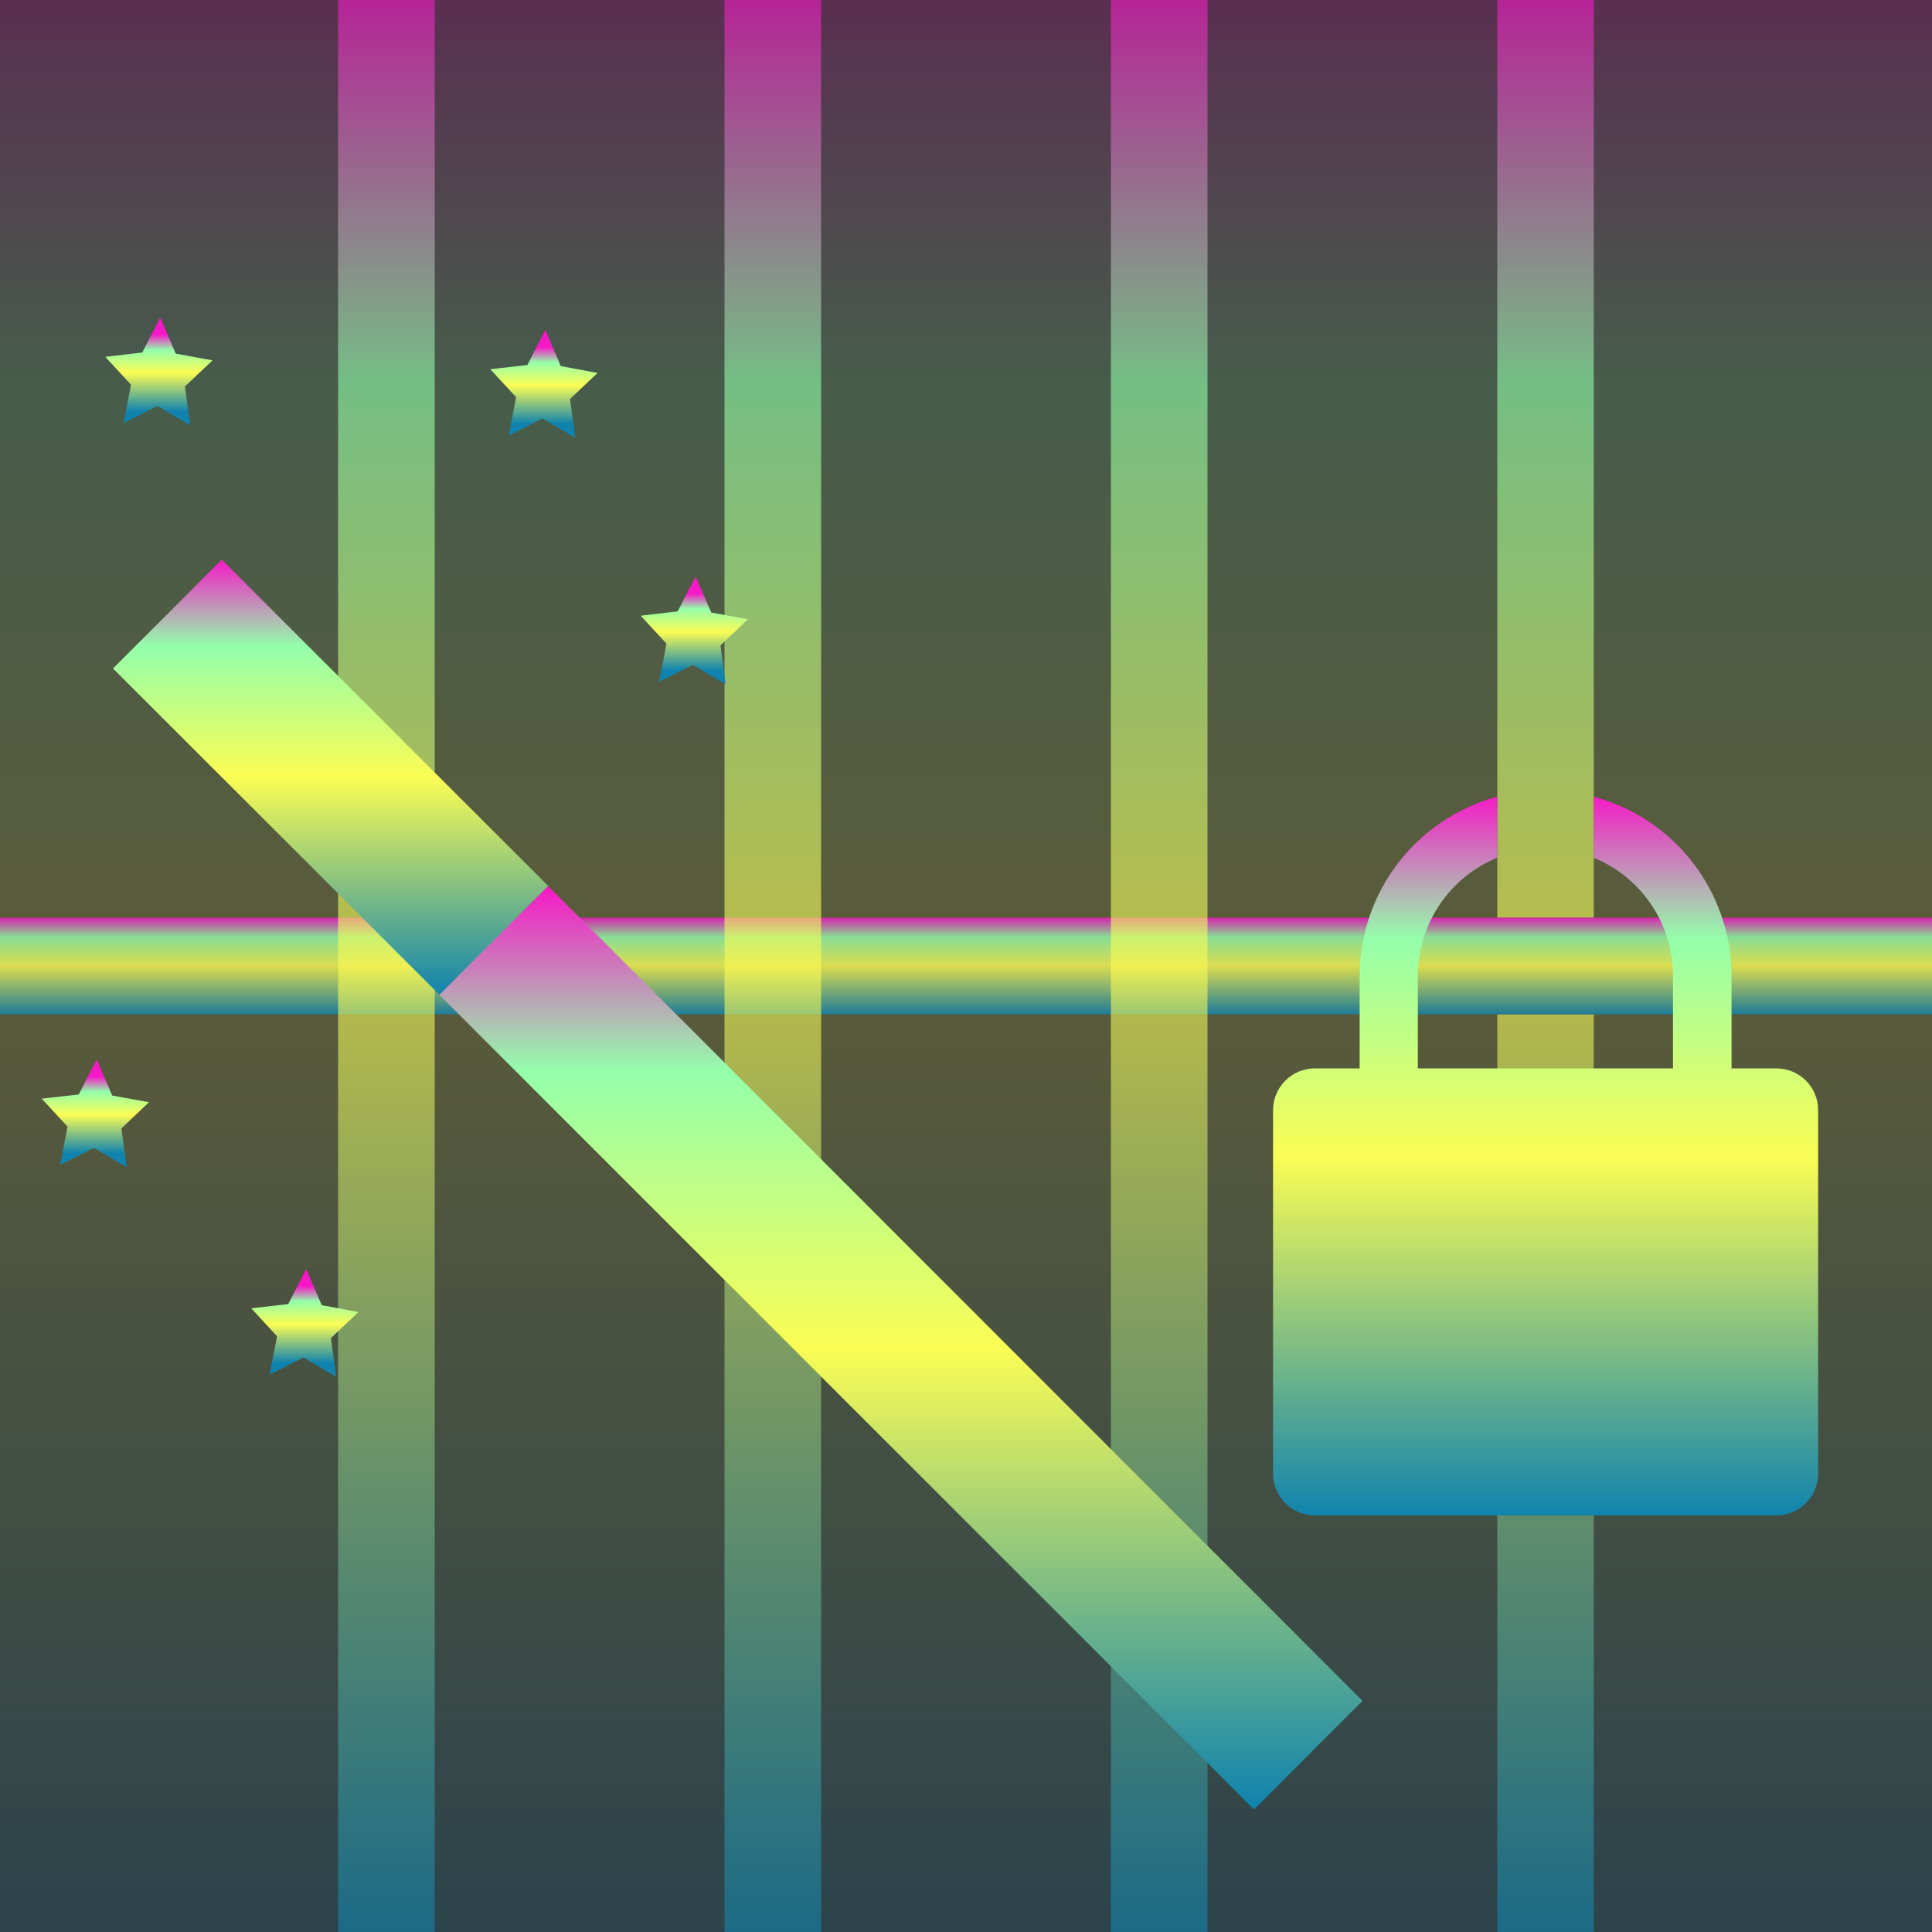 <?xml version="1.0" encoding="UTF-8" standalone="no"?>
<!-- Created with Inkscape (http://www.inkscape.org/) -->

<svg
   width="16"
   height="16"
   viewBox="0 0 16 16"
   version="1.1"
   id="svg1"
   xmlns:xlink="http://www.w3.org/1999/xlink"
   xmlns="http://www.w3.org/2000/svg"
   xmlns:svg="http://www.w3.org/2000/svg"
   xmlns:rdf="http://www.w3.org/1999/02/22-rdf-syntax-ns#"
   xmlns:cc="http://creativecommons.org/ns#"
   xmlns:dc="http://purl.org/dc/elements/1.1/">
  <rect x="0" y="0" width="16" height="16" fill="#333333" stroke="none"/>
  <defs>
   <style id="current-color-scheme" type="text/css">
   .ColorScheme-Text { color: #0abdc6; } .ColorScheme-Highlight { color:#5294e2; }
  </style>
  <linearGradient id="arrongin" x1="0%" x2="0%" y1="0%" y2="100%">
   <stop offset="0%" style="stop-color:#dd9b44; stop-opacity:1"/>
   <stop offset="100%" style="stop-color:#ad6c16; stop-opacity:1"/>
  </linearGradient>
  <linearGradient id="aurora" x1="0%" x2="0%" y1="0%" y2="100%">
   <stop offset="0%" style="stop-color:#09D4DF; stop-opacity:1"/>
   <stop offset="100%" style="stop-color:#9269F4; stop-opacity:1"/>
  </linearGradient>
  <linearGradient id="cyberneon" x1="0%" x2="0%" y1="0%" y2="100%">
    <stop offset="0" style="stop-color:#0abdc6; stop-opacity:1"/>
    <stop offset="1" style="stop-color:#ea00d9; stop-opacity:1"/>
  </linearGradient>
  <linearGradient id="fitdance" x1="0%" x2="0%" y1="0%" y2="100%">
   <stop offset="0%" style="stop-color:#1AD6AB; stop-opacity:1"/>
   <stop offset="100%" style="stop-color:#329DB6; stop-opacity:1"/>
  </linearGradient>
  <linearGradient id="oomox" x1="0%" x2="0%" y1="0%" y2="100%">
   <stop offset="0%" style="stop-color:#0abdc6; stop-opacity:1"/>
   <stop offset="100%" style="stop-color:#b800ff; stop-opacity:1"/>
  </linearGradient>
  <linearGradient id="rainblue" x1="0%" x2="0%" y1="0%" y2="100%">
   <stop offset="0%" style="stop-color:#00F260; stop-opacity:1"/>
   <stop offset="100%" style="stop-color:#0575E6; stop-opacity:1"/>
  </linearGradient>
  <linearGradient id="sunrise" x1="0%" x2="0%" y1="0%" y2="100%">
   <stop offset="0%" style="stop-color: #FF8501; stop-opacity:1"/>
   <stop offset="100%" style="stop-color: #FFCB01; stop-opacity:1"/>
  </linearGradient>
  <linearGradient id="telinkrin" x1="0%" x2="0%" y1="0%" y2="100%">
   <stop offset="0%" style="stop-color: #b2ced6; stop-opacity:1"/>
   <stop offset="100%" style="stop-color: #6da5b7; stop-opacity:1"/>
  </linearGradient>
  <linearGradient id="60spsycho" x1="0%" x2="0%" y1="0%" y2="100%">
   <stop offset="0%" style="stop-color: #df5940; stop-opacity:1"/>
   <stop offset="25%" style="stop-color: #d8d15f; stop-opacity:1"/>
   <stop offset="50%" style="stop-color: #e9882a; stop-opacity:1"/>
   <stop offset="100%" style="stop-color: #279362; stop-opacity:1"/>
  </linearGradient>
  <linearGradient id="90ssummer" x1="0%" x2="0%" y1="0%" y2="100%">
   <stop offset="0%" style="stop-color: #f618c7; stop-opacity:1"/>
   <stop offset="20%" style="stop-color: #94ffab; stop-opacity:1"/>
   <stop offset="50%" style="stop-color: #fbfd54; stop-opacity:1"/>
   <stop offset="100%" style="stop-color: #0f83ae; stop-opacity:1"/>
  </linearGradient>
 </defs>
  <path
     id="path37"
     style="opacity:0.2;fill:url(#90ssummer);stroke-width:1.391"
     class="ColorScheme-Text"
     d="M 0,0 H 16 V 16 H 0 Z" />
  <path
     id="path32"
     style="opacity:0.6;fill:url(#90ssummer);stroke-width:0.252"
     class="ColorScheme-Text"
     d="M 12.4 0 L 12.4 7.6 L 13.199 7.6 L 13.199 0 L 12.4 0 z M 12.4 8.4 L 12.4 16 L 13.199 16 L 13.199 8.4 L 12.4 8.4 z " />
  <path
     id="path34"
     style="opacity:0.8;fill:url(#90ssummer);stroke-width:0.224"
     class="ColorScheme-Text"
     d="M 0,7.6 H 16 V 8.4 H 0 Z" />
  <path
     id="path36"
     class="ColorScheme-Text"
     style="fill:url(#90ssummer);stroke:none;stroke-width:0.436"
     d="M 12.4,6.598 C 11.73,6.778 11.263,7.384 11.26,8.078 v 0.77 h -0.373 c -0.19,0.001 -0.344,0.156 -0.344,0.346 v 3.012 c 0.001,0.189 0.154,0.343 0.344,0.344 h 3.826 c 0.189,-0.001 0.343,-0.154 0.344,-0.344 V 9.193 C 15.057,9.003 14.903,8.849 14.713,8.848 H 14.34 V 8.078 C 14.337,7.384 13.87,6.778 13.199,6.598 v 0.506 c 0.396,0.162 0.655,0.547 0.656,0.975 V 8.848 H 11.742 V 8.078 c 0.002,-0.428 0.262,-0.813 0.658,-0.975 z" />
  <path
     id="path38"
     style="opacity:0.6;fill:url(#90ssummer);stroke-width:0.252"
     class="ColorScheme-Text"
     d="M 2.8,0 H 3.6 V 16 H 2.8 Z" />
  <path
     id="path39"
     style="opacity:0.6;fill:url(#90ssummer);stroke-width:0.252"
     class="ColorScheme-Text"
     d="M 6,0 H 6.8 V 16 H 6 Z" />
  <path
     id="path40"
     style="opacity:0.6;fill:url(#90ssummer);stroke-width:0.252"
     class="ColorScheme-Text"
     d="m 9.2,0 h 0.8 v 16 h -0.8 z" />
  <path
     id="rect853"
     style="display:inline;opacity:1;fill:url(#90ssummer);stroke-width:0.159;enable-background:new"
     class="ColorScheme-Text"
     d="m 3.637,8.237 0.902,-0.899 6.745,6.748 -0.899,0.899 z" />
  <path
     id="rect853-3"
     style="display:inline;fill:url(#90ssummer);stroke-width:0.085;enable-background:new"
     class="ColorScheme-Text"
     d="M 0.936,5.536 1.837,4.635 4.54,7.337 3.639,8.238 Z" />
  <path
     style="display:inline;fill:url(#90ssummer);fill-opacity:1;stroke:url(#90ssummer);stroke-width:0.12;stroke-linecap:butt;stroke-miterlimit:4;stroke-dasharray:none;stroke-opacity:1;enable-background:new"
     d="m 2.531,10.651 -0.105,0.205 -0.221,0.025 0.154,0.167 -0.044,0.227 0.2,-0.101 0.193,0.114 -0.031,-0.229 0.165,-0.156 -0.22,-0.041 z"
     id="path41-7-0"
     class="ColorScheme-Text"/>
  <path
     style="display:inline;fill:url(#90ssummer);fill-opacity:1;stroke:url(#90ssummer);stroke-width:0.12;stroke-linecap:butt;stroke-miterlimit:4;stroke-dasharray:none;stroke-opacity:1;enable-background:new"
     d="m 0.796,8.915 -0.105,0.205 -0.221,0.025 0.154,0.167 -0.044,0.227 0.2,-0.101 L 0.973,9.552 0.942,9.323 1.107,9.166 0.887,9.126 Z"
     id="path41-7-6"
     class="ColorScheme-Text"/>
  <path
     style="display:inline;fill:url(#90ssummer);fill-opacity:1;stroke:url(#90ssummer);stroke-width:0.12;stroke-linecap:butt;stroke-miterlimit:4;stroke-dasharray:none;stroke-opacity:1;enable-background:new"
     d="M 4.511,2.874 4.406,3.079 4.185,3.104 4.339,3.271 4.295,3.498 4.495,3.397 4.688,3.511 4.657,3.282 4.822,3.126 4.602,3.085 Z"
     id="path41-1"
     class="ColorScheme-Text"/>
  <path
     style="display:inline;fill:url(#90ssummer);fill-opacity:1;stroke:url(#90ssummer);stroke-width:0.12;stroke-linecap:butt;stroke-miterlimit:4;stroke-dasharray:none;stroke-opacity:1;enable-background:new"
     d="M 5.756,4.915 5.651,5.119 5.43,5.145 5.584,5.312 5.54,5.539 5.74,5.438 5.933,5.552 5.903,5.323 6.067,5.166 5.848,5.126 Z"
     id="path41-7"
     class="ColorScheme-Text"/>
  <path
     style="display:inline;fill:url(#90ssummer);fill-opacity:1;stroke:url(#90ssummer);stroke-width:0.12;stroke-linecap:butt;stroke-miterlimit:4;stroke-dasharray:none;stroke-opacity:1;enable-background:new"
     d="M 1.322,2.771 1.217,2.975 0.996,3.001 1.15,3.168 1.106,3.395 1.306,3.293 1.499,3.408 1.468,3.178 1.633,3.022 1.413,2.982 Z"
     id="path41"
     class="ColorScheme-Text"/>
</svg>

